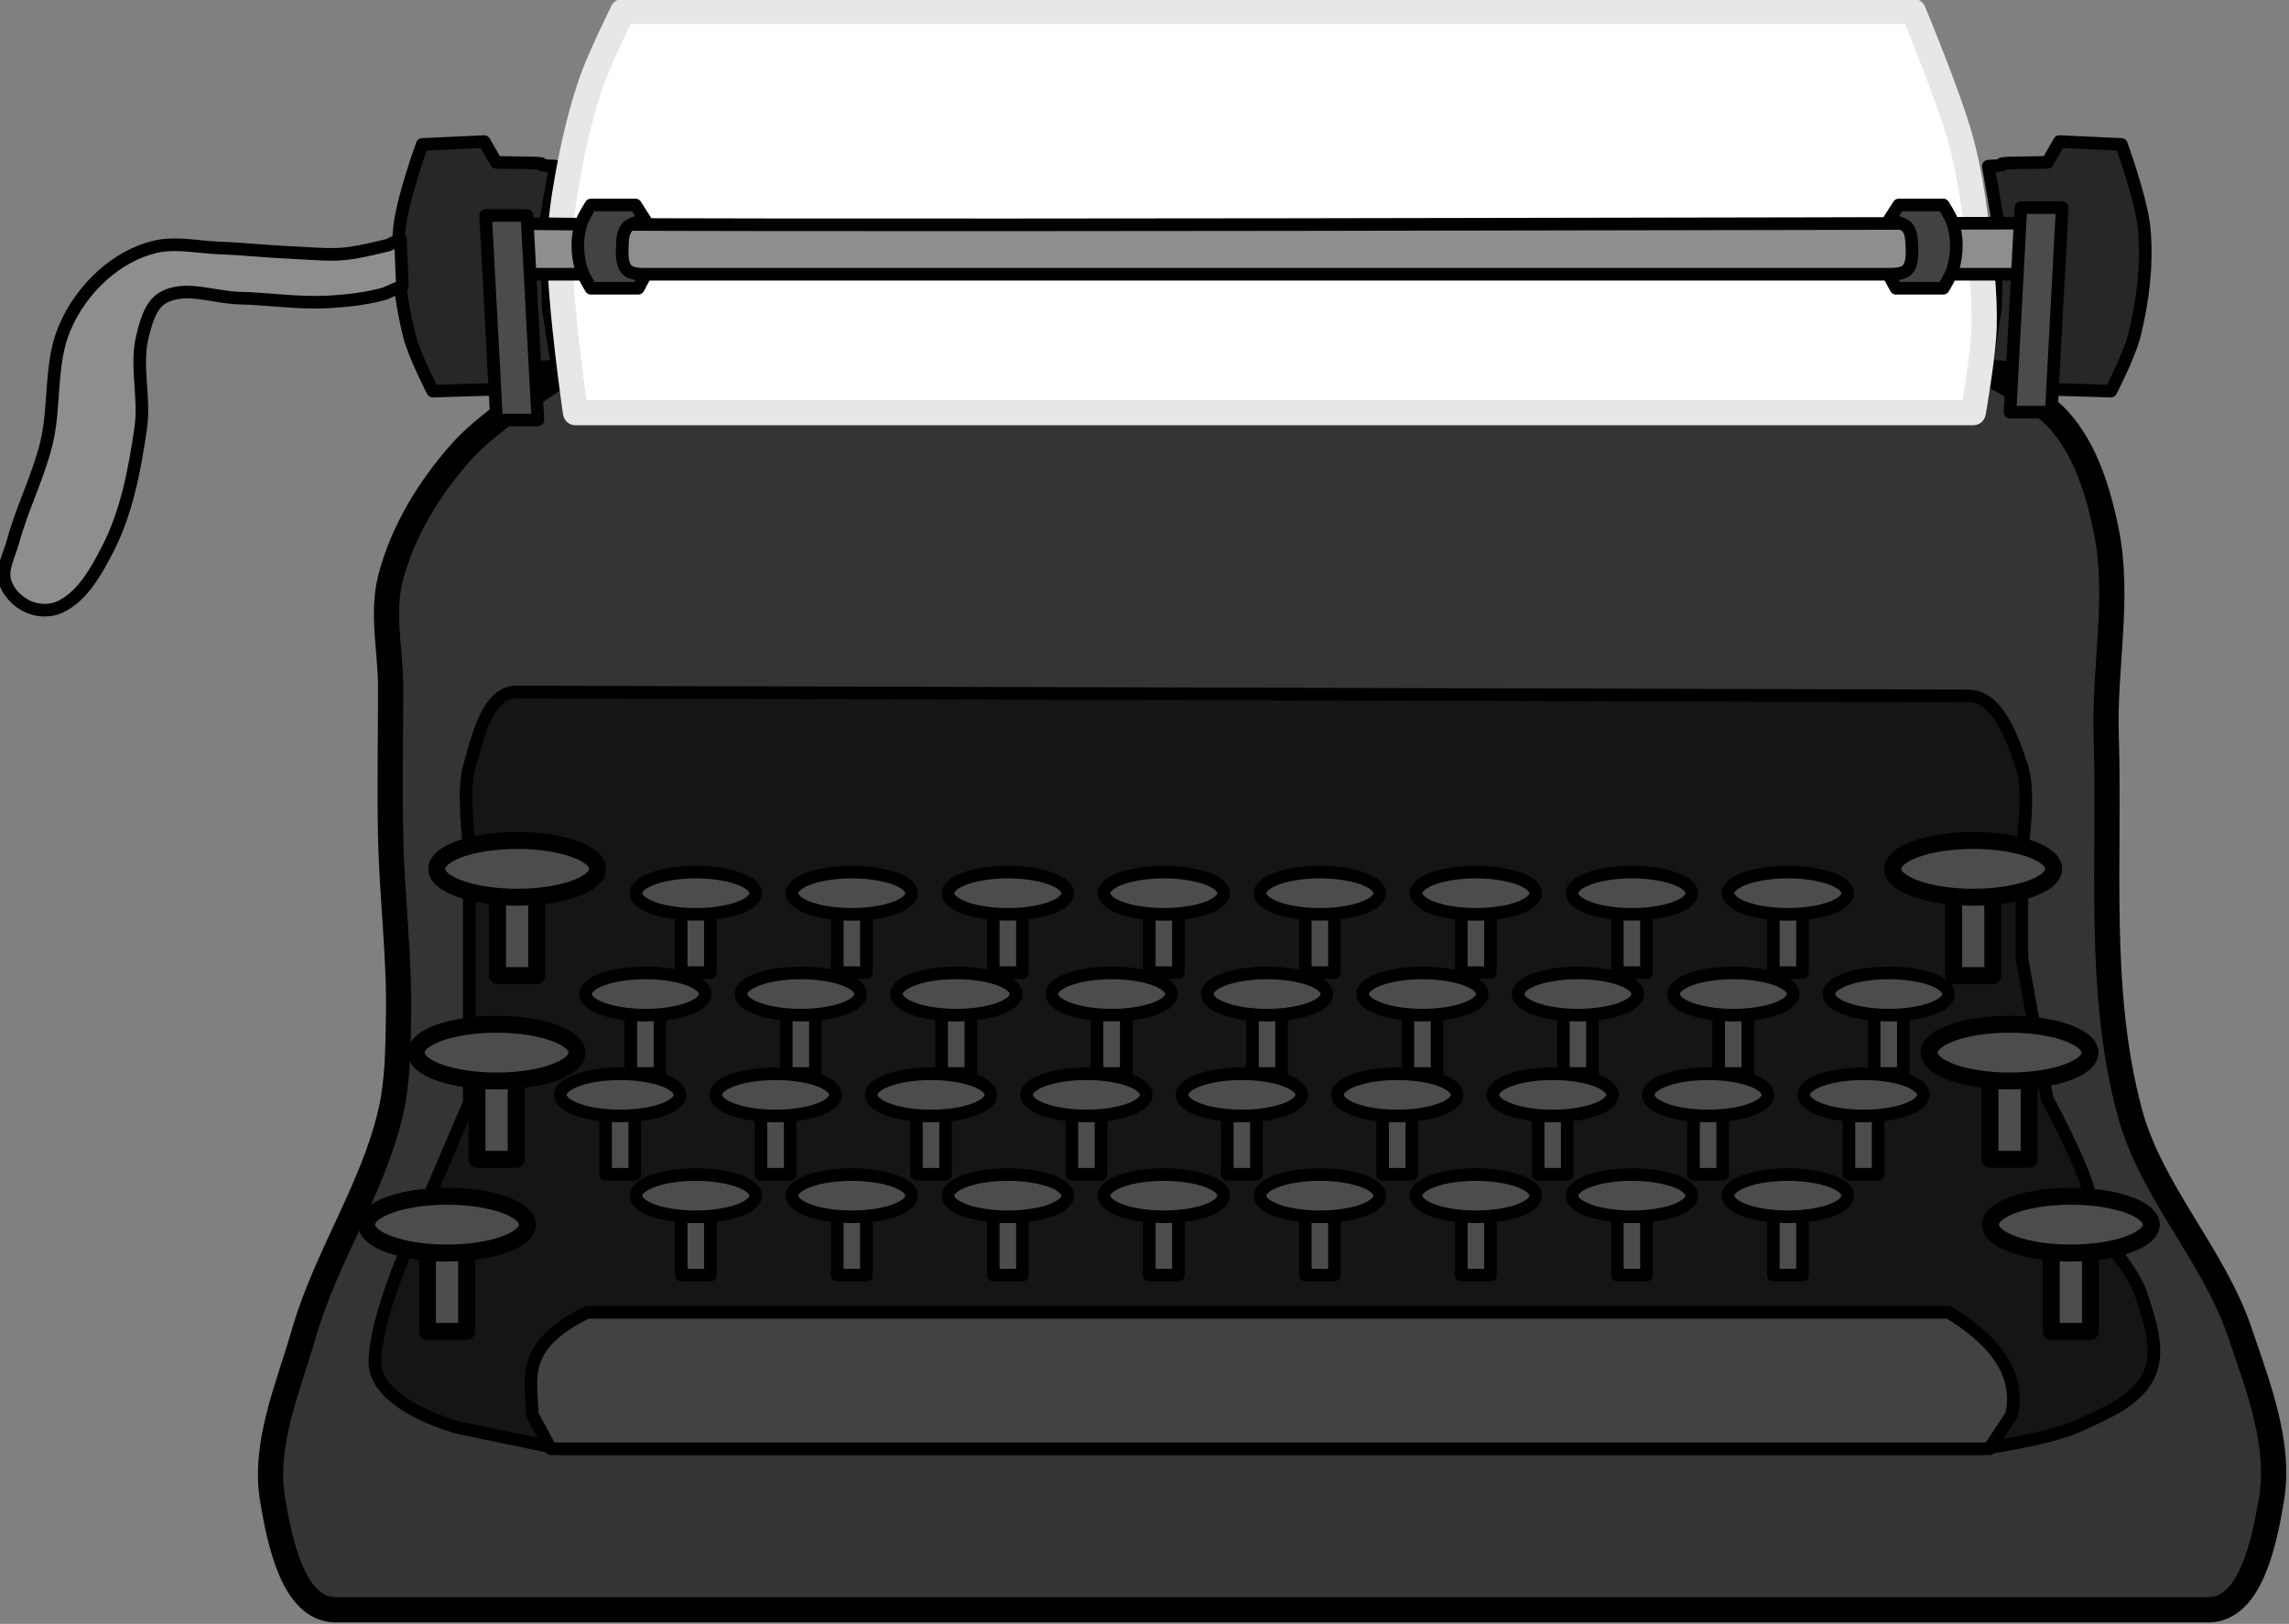 <?xml version="1.0" encoding="UTF-8" standalone="no"?>
<!-- Created with Inkscape (http://www.inkscape.org/) -->

<svg
   width="228.632"
   height="162.228"
   viewBox="0 0 228.632 162.228"
   version="1.1"
   id="svg1"
   xml:space="preserve"
   xmlns="http://www.w3.org/2000/svg"
   xmlns:svg="http://www.w3.org/2000/svg"><rect x="0" y="0" width="228.632" height="162.228" fill="#808080" stroke="none"/><defs
     id="defs1" /><g
     id="g728"
     style="display:inline"
     transform="translate(-846.135,-427.411)"><g
       id="g730"
       transform="matrix(1.259,0,0,1.259,-256.808,-152.871)"><path
         style="fill:#272727;fill-opacity:1;stroke:#000000;stroke-width:1;stroke-linejoin:round;stroke-dasharray:none;stroke-opacity:1"
         d="m 1039.426,472.141 4.919,0.226 c 0,0 1.628,4.448 1.823,6.78 0.236,2.816 -0.116,5.7 -0.81,8.439 -0.387,1.529 -1.845,4.358 -1.845,4.358 l -6.304,-0.191 -0.178,-1.708 c -2.704,-0.037 -0.688,0.099 -3.381,-0.129 l 0.713,-4.631 0.142,-7.044 -0.713,-4.152 c 2.452,-0.095 -0.254,-0.217 2.199,-0.259 l 2.491,-0.04 z"
         id="path362" /><path
         style="fill:#272727;fill-opacity:1;stroke:#000000;stroke-width:1;stroke-linejoin:round;stroke-dasharray:none;stroke-opacity:1"
         d="m 914.465,472.141 -4.919,0.226 c 0,0 -1.628,4.448 -1.823,6.78 -0.236,2.816 0.116,5.7 0.81,8.439 0.387,1.529 1.845,4.358 1.845,4.358 l 6.304,-0.191 0.178,-1.708 c 2.704,-0.037 0.688,0.099 3.381,-0.129 l -0.713,-4.631 -0.143,-7.044 0.713,-4.152 c -2.452,-0.095 0.254,-0.217 -2.199,-0.259 l -2.491,-0.04 z"
         id="path363" /><path
         style="fill:#8e8e8e;fill-opacity:1;stroke:#000000;stroke-width:1;stroke-linejoin:round;stroke-dasharray:none;stroke-opacity:1"
         d="m 906.88,480.345 c 0,0 -2.323,0.597 -3.512,0.702 -1.27,0.113 -2.55,-0.025 -3.824,-0.078 -2.057,-0.086 -4.108,-0.309 -6.165,-0.39 -1.69,-0.066 -3.43,-0.479 -5.073,-0.078 -1.493,0.364 -2.905,1.169 -4.058,2.185 -1.343,1.183 -2.446,2.712 -3.122,4.37 -1.153,2.828 -0.676,6.087 -1.405,9.053 -0.655,2.668 -1.94,5.151 -2.653,7.804 -0.275,1.025 -0.911,2.1 -0.624,3.122 0.249,0.886 1.03,1.66 1.873,2.029 0.763,0.334 1.744,0.354 2.497,0 1.772,-0.834 2.842,-2.789 3.746,-4.526 1.543,-2.968 2.172,-6.367 2.653,-9.677 0.352,-2.42 -0.456,-4.968 0.156,-7.336 0.279,-1.082 0.605,-2.388 1.561,-2.966 1.737,-1.049 4.059,-0.046 6.087,0 2.291,0.052 4.578,0.417 6.867,0.312 1.521,-0.07 3.054,-0.235 4.526,-0.624 0.542,-0.143 0.312,-0.177 1.561,-0.624 l -0.156,-3.746 z"
         id="path364" /><path
         style="fill:#343434;fill-opacity:1;stroke:#000000;stroke-width:2;stroke-linejoin:round;stroke-dasharray:none;stroke-opacity:1"
         d="m 907.037,549.18 c -1.42,6.097 -5.135,11.465 -6.867,17.481 -1.243,4.315 -3.241,8.809 -2.497,13.238 0.556,3.309 1.639,8.74 4.995,8.74 h 11.238 48.697 65.553 23.1 c 3.356,0 4.439,-5.431 4.995,-8.74 0.744,-4.428 -1.063,-8.982 -2.497,-13.238 -2.08,-6.174 -7.046,-11.19 -8.74,-17.481 -2.602,-9.664 -1.561,-19.963 -1.873,-29.967 -0.169,-5.404 1.087,-10.925 0,-16.221 -0.637,-3.105 -1.628,-6.382 -3.746,-8.74 -2.552,-2.843 -9.989,-5.619 -9.989,-5.619 h -26.846 -33.089 -21.851 -23.724 c 0,0 -8.16,4.669 -11.238,8.116 -2.544,2.85 -4.651,6.293 -5.619,9.989 -0.738,2.818 0,5.827 0,8.74 0,3.95 -0.086,7.902 0,11.851 0.104,4.79 0.719,9.569 0.624,14.359 -0.05,2.505 -0.056,5.051 -0.624,7.492 z"
         id="path365" /><path
         style="fill:#ffffff;fill-opacity:1;stroke:#e7e7e7;stroke-width:2;stroke-linejoin:round;stroke-dasharray:none;stroke-opacity:1"
         d="m 921.708,493.651 c 0,0 -1.283,-8.721 -1.249,-13.111 0.015,-1.884 0.291,-3.764 0.624,-5.619 0.455,-2.534 1.035,-5.058 1.873,-7.492 0.667,-1.938 2.497,-5.619 2.497,-5.619 h 50.57 51.818 c 0,0 2.789,6.667 3.746,10.141 0.605,2.195 0.953,4.458 1.249,6.716 0.352,2.69 0.69,5.404 0.624,8.116 -0.056,2.307 -0.866,6.867 -0.866,6.867 z"
         id="path366" /><path
         style="fill:#151515;fill-opacity:1;stroke:#000000;stroke-width:1;stroke-linejoin:round;stroke-dasharray:none;stroke-opacity:1"
         d="m 913.28,548.395 -4.682,10.926 c 0,0 -2.809,6.243 -2.809,9.677 0,3.434 6.555,5.18 6.555,5.18 l 8.116,1.688 h 112.747 c 0,0 5.347,-0.723 7.761,-1.835 2.101,-0.968 4.66,-1.983 5.603,-4.096 0.853,-1.91 0.01,-4.25 -0.624,-6.243 -0.831,-2.62 -4.37,-5.619 -4.058,-7.18 0.312,-1.561 -3.434,-8.428 -3.434,-8.428 l -2,-11.169 v -8.584 c 0,0 0.698,-4.503 0,-6.584 -0.746,-2.225 -1.896,-5.612 -4.243,-5.619 l -115.186,-0.312 c -2.338,-0.006 -3.096,3.685 -3.746,5.931 -0.581,2.008 0,6.272 0,6.272 v 8.272 z"
         id="path367" /><g
         id="g423"
         style="fill:#4c4c4c;fill-opacity:1"
         transform="translate(27.711,-2)"><g
           id="g376"
           transform="matrix(0.511,0,0,0.511,415.564,278.669)"
           style="fill:#4c4c4c;fill-opacity:1;stroke-width:1.956;stroke-dasharray:none"><path
             style="fill:#4c4c4c;fill-opacity:1;stroke:#000000;stroke-width:1.956;stroke-linejoin:round;stroke-dasharray:none;stroke-opacity:1"
             d="m 976.898,549.176 v 9.365 h 4.526 v -9.365 z"
             id="path368" /><ellipse
             style="fill:#4c4c4c;fill-opacity:1;stroke:#000000;stroke-width:1.956;stroke-linejoin:round;stroke-dasharray:none;stroke-opacity:1"
             id="ellipse376"
             cx="979.161"
             cy="546.21"
             rx="9.287"
             ry="3.278" /></g><g
           id="g377"
           transform="matrix(0.511,0,0,0.511,427.942,278.669)"
           style="fill:#4c4c4c;fill-opacity:1;stroke-width:1.956;stroke-dasharray:none"><path
             style="fill:#4c4c4c;fill-opacity:1;stroke:#000000;stroke-width:1.956;stroke-linejoin:round;stroke-dasharray:none;stroke-opacity:1"
             d="m 976.898,549.176 v 9.365 h 4.526 v -9.365 z"
             id="path376" /><ellipse
             style="fill:#4c4c4c;fill-opacity:1;stroke:#000000;stroke-width:1.956;stroke-linejoin:round;stroke-dasharray:none;stroke-opacity:1"
             id="ellipse377"
             cx="979.161"
             cy="546.21"
             rx="9.287"
             ry="3.278" /></g><g
           id="g379"
           transform="matrix(0.511,0,0,0.511,440.319,278.669)"
           style="fill:#4c4c4c;fill-opacity:1;stroke-width:1.956;stroke-dasharray:none"><path
             style="fill:#4c4c4c;fill-opacity:1;stroke:#000000;stroke-width:1.956;stroke-linejoin:round;stroke-dasharray:none;stroke-opacity:1"
             d="m 976.898,549.176 v 9.365 h 4.526 v -9.365 z"
             id="path377" /><ellipse
             style="fill:#4c4c4c;fill-opacity:1;stroke:#000000;stroke-width:1.956;stroke-linejoin:round;stroke-dasharray:none;stroke-opacity:1"
             id="ellipse379"
             cx="979.161"
             cy="546.21"
             rx="9.287"
             ry="3.278" /></g><g
           id="g380"
           transform="matrix(0.511,0,0,0.511,452.696,278.669)"
           style="fill:#4c4c4c;fill-opacity:1;stroke-width:1.956;stroke-dasharray:none"><path
             style="fill:#4c4c4c;fill-opacity:1;stroke:#000000;stroke-width:1.956;stroke-linejoin:round;stroke-dasharray:none;stroke-opacity:1"
             d="m 976.898,549.176 v 9.365 h 4.526 v -9.365 z"
             id="path379" /><ellipse
             style="fill:#4c4c4c;fill-opacity:1;stroke:#000000;stroke-width:1.956;stroke-linejoin:round;stroke-dasharray:none;stroke-opacity:1"
             id="ellipse380"
             cx="979.161"
             cy="546.21"
             rx="9.287"
             ry="3.278" /></g><g
           id="g397"
           transform="matrix(0.511,0,0,0.511,465.074,278.669)"
           style="fill:#4c4c4c;fill-opacity:1;stroke-width:1.956;stroke-dasharray:none"><path
             style="fill:#4c4c4c;fill-opacity:1;stroke:#000000;stroke-width:1.956;stroke-linejoin:round;stroke-dasharray:none;stroke-opacity:1"
             d="m 976.898,549.176 v 9.365 h 4.526 v -9.365 z"
             id="path380" /><ellipse
             style="fill:#4c4c4c;fill-opacity:1;stroke:#000000;stroke-width:1.956;stroke-linejoin:round;stroke-dasharray:none;stroke-opacity:1"
             id="ellipse397"
             cx="979.161"
             cy="546.21"
             rx="9.287"
             ry="3.278" /></g><g
           id="g420"
           transform="matrix(0.511,0,0,0.511,477.451,278.669)"
           style="fill:#4c4c4c;fill-opacity:1;stroke-width:1.956;stroke-dasharray:none"><path
             style="fill:#4c4c4c;fill-opacity:1;stroke:#000000;stroke-width:1.956;stroke-linejoin:round;stroke-dasharray:none;stroke-opacity:1"
             d="m 976.898,549.176 v 9.365 h 4.526 v -9.365 z"
             id="path397" /><ellipse
             style="fill:#4c4c4c;fill-opacity:1;stroke:#000000;stroke-width:1.956;stroke-linejoin:round;stroke-dasharray:none;stroke-opacity:1"
             id="ellipse420"
             cx="979.161"
             cy="546.21"
             rx="9.287"
             ry="3.278" /></g><g
           id="g421"
           transform="matrix(0.511,0,0,0.511,489.828,278.669)"
           style="fill:#4c4c4c;fill-opacity:1;stroke-width:1.956;stroke-dasharray:none"><path
             style="fill:#4c4c4c;fill-opacity:1;stroke:#000000;stroke-width:1.956;stroke-linejoin:round;stroke-dasharray:none;stroke-opacity:1"
             d="m 976.898,549.176 v 9.365 h 4.526 v -9.365 z"
             id="path420" /><ellipse
             style="fill:#4c4c4c;fill-opacity:1;stroke:#000000;stroke-width:1.956;stroke-linejoin:round;stroke-dasharray:none;stroke-opacity:1"
             id="ellipse421"
             cx="979.161"
             cy="546.21"
             rx="9.287"
             ry="3.278" /></g><g
           id="g422"
           transform="matrix(0.511,0,0,0.511,403.187,278.669)"
           style="fill:#4c4c4c;fill-opacity:1;stroke-width:1.956;stroke-dasharray:none"><path
             style="fill:#4c4c4c;fill-opacity:1;stroke:#000000;stroke-width:1.956;stroke-linejoin:round;stroke-dasharray:none;stroke-opacity:1"
             d="m 976.898,549.176 v 9.365 h 4.526 v -9.365 z"
             id="path421" /><ellipse
             style="fill:#4c4c4c;fill-opacity:1;stroke:#000000;stroke-width:1.956;stroke-linejoin:round;stroke-dasharray:none;stroke-opacity:1"
             id="ellipse422"
             cx="979.161"
             cy="546.21"
             rx="9.287"
             ry="3.278" /></g></g><g
         id="g424"
         transform="matrix(0.687,0,0,0.687,367.656,182.834)"
         style="fill:#4c4c4c;fill-opacity:1;stroke-width:1.956;stroke-dasharray:none"><path
           style="fill:#4c4c4c;fill-opacity:1;stroke:#000000;stroke-width:1.956;stroke-linejoin:round;stroke-dasharray:none;stroke-opacity:1"
           d="m 976.898,549.176 v 9.365 h 4.526 v -9.365 z"
           id="path423" /><ellipse
           style="fill:#4c4c4c;fill-opacity:1;stroke:#000000;stroke-width:1.956;stroke-linejoin:round;stroke-dasharray:none;stroke-opacity:1"
           id="ellipse423"
           cx="979.161"
           cy="546.21"
           rx="9.287"
           ry="3.278" /></g><g
         id="g425"
         transform="matrix(0.687,0,0,0.687,363.104,163.878)"
         style="fill:#4c4c4c;fill-opacity:1;stroke-width:1.956;stroke-dasharray:none"><path
           style="fill:#4c4c4c;fill-opacity:1;stroke:#000000;stroke-width:1.956;stroke-linejoin:round;stroke-dasharray:none;stroke-opacity:1"
           d="m 976.444,556.897 v 9.365 h 4.526 v -9.365 z"
           id="path424" /><ellipse
           style="fill:#4c4c4c;fill-opacity:1;stroke:#000000;stroke-width:1.956;stroke-linejoin:round;stroke-dasharray:none;stroke-opacity:1"
           id="ellipse424"
           cx="978.707"
           cy="553.932"
           rx="9.287"
           ry="3.278" /></g><g
         id="g426"
         transform="matrix(0.687,0,0,0.687,362.095,151.794)"
         style="fill:#4c4c4c;fill-opacity:1;stroke-width:1.956;stroke-dasharray:none"><path
           style="fill:#4c4c4c;fill-opacity:1;stroke:#000000;stroke-width:1.956;stroke-linejoin:round;stroke-dasharray:none;stroke-opacity:1"
           d="m 973.719,553.263 v 9.365 h 4.526 v -9.365 z"
           id="path425" /><ellipse
           style="fill:#4c4c4c;fill-opacity:1;stroke:#000000;stroke-width:1.956;stroke-linejoin:round;stroke-dasharray:none;stroke-opacity:1"
           id="ellipse425"
           cx="975.982"
           cy="550.298"
           rx="9.287"
           ry="3.278" /></g><g
         id="g427"
         transform="matrix(-0.687,0,0,0.687,1584.197,182.834)"
         style="fill:#4c4c4c;fill-opacity:1;stroke-width:1.956;stroke-dasharray:none"><path
           style="fill:#4c4c4c;fill-opacity:1;stroke:#000000;stroke-width:1.956;stroke-linejoin:round;stroke-dasharray:none;stroke-opacity:1"
           d="m 976.898,549.176 v 9.365 h 4.526 v -9.365 z"
           id="path426" /><ellipse
           style="fill:#4c4c4c;fill-opacity:1;stroke:#000000;stroke-width:1.956;stroke-linejoin:round;stroke-dasharray:none;stroke-opacity:1"
           id="ellipse426"
           cx="979.161"
           cy="546.21"
           rx="9.287"
           ry="3.278" /></g><g
         id="g428"
         transform="matrix(-0.687,0,0,0.687,1588.126,169.185)"
         style="fill:#4c4c4c;fill-opacity:1;stroke-width:1.956;stroke-dasharray:none"><path
           style="fill:#4c4c4c;fill-opacity:1;stroke:#000000;stroke-width:1.956;stroke-linejoin:round;stroke-dasharray:none;stroke-opacity:1"
           d="m 976.898,549.176 v 9.365 h 4.526 v -9.365 z"
           id="path427" /><ellipse
           style="fill:#4c4c4c;fill-opacity:1;stroke:#000000;stroke-width:1.956;stroke-linejoin:round;stroke-dasharray:none;stroke-opacity:1"
           id="ellipse427"
           cx="979.161"
           cy="546.21"
           rx="9.287"
           ry="3.278" /></g><path
         style="fill:#8e8e8e;fill-opacity:1;stroke:#000000;stroke-width:1;stroke-linejoin:round;stroke-dasharray:none;stroke-opacity:1"
         d="m 916.91,478.61 c 2.185,0.312 120.979,0 120.979,0 v 4.058 H 916.91 c -1.73,-1.353 -0.662,-2.705 0,-4.058 z"
         id="path428" /><g
         id="g429"
         transform="matrix(-0.687,0,0,0.687,1589.758,154.603)"
         style="fill:#4c4c4c;fill-opacity:1;stroke-width:1.956;stroke-dasharray:none"><path
           style="fill:#4c4c4c;fill-opacity:1;stroke:#000000;stroke-width:1.956;stroke-linejoin:round;stroke-dasharray:none;stroke-opacity:1"
           d="m 976.898,549.176 v 9.365 h 4.526 v -9.365 z"
           id="path429" /><ellipse
           style="fill:#4c4c4c;fill-opacity:1;stroke:#000000;stroke-width:1.956;stroke-linejoin:round;stroke-dasharray:none;stroke-opacity:1"
           id="ellipse429"
           cx="979.161"
           cy="546.21"
           rx="9.287"
           ry="3.278" /></g><g
         id="g472"
         transform="translate(27.711,2)"><g
           id="g430"
           transform="matrix(0.511,0,0,0.511,409.517,266.669)"
           style="fill:#4c4c4c;fill-opacity:1;stroke-width:1.956;stroke-dasharray:none"><path
             style="fill:#4c4c4c;fill-opacity:1;stroke:#000000;stroke-width:1.956;stroke-linejoin:round;stroke-dasharray:none;stroke-opacity:1"
             d="m 976.898,549.176 v 9.365 h 4.526 v -9.365 z"
             id="path430" /><ellipse
             style="fill:#4c4c4c;fill-opacity:1;stroke:#000000;stroke-width:1.956;stroke-linejoin:round;stroke-dasharray:none;stroke-opacity:1"
             id="ellipse430"
             cx="979.161"
             cy="546.21"
             rx="9.287"
             ry="3.278" /></g><g
           id="g431"
           transform="matrix(0.511,0,0,0.511,421.847,266.669)"
           style="fill:#4c4c4c;fill-opacity:1;stroke-width:1.956;stroke-dasharray:none"><path
             style="fill:#4c4c4c;fill-opacity:1;stroke:#000000;stroke-width:1.956;stroke-linejoin:round;stroke-dasharray:none;stroke-opacity:1"
             d="m 976.898,549.176 v 9.365 h 4.526 v -9.365 z"
             id="path431" /><ellipse
             style="fill:#4c4c4c;fill-opacity:1;stroke:#000000;stroke-width:1.956;stroke-linejoin:round;stroke-dasharray:none;stroke-opacity:1"
             id="ellipse431"
             cx="979.161"
             cy="546.21"
             rx="9.287"
             ry="3.278" /></g><g
           id="g432"
           transform="matrix(0.511,0,0,0.511,434.177,266.669)"
           style="fill:#4c4c4c;fill-opacity:1;stroke-width:1.956;stroke-dasharray:none"><path
             style="fill:#4c4c4c;fill-opacity:1;stroke:#000000;stroke-width:1.956;stroke-linejoin:round;stroke-dasharray:none;stroke-opacity:1"
             d="m 976.898,549.176 v 9.365 h 4.526 v -9.365 z"
             id="path432" /><ellipse
             style="fill:#4c4c4c;fill-opacity:1;stroke:#000000;stroke-width:1.956;stroke-linejoin:round;stroke-dasharray:none;stroke-opacity:1"
             id="ellipse432"
             cx="979.161"
             cy="546.21"
             rx="9.287"
             ry="3.278" /></g><g
           id="g433"
           transform="matrix(0.511,0,0,0.511,446.508,266.669)"
           style="fill:#4c4c4c;fill-opacity:1;stroke-width:1.956;stroke-dasharray:none"><path
             style="fill:#4c4c4c;fill-opacity:1;stroke:#000000;stroke-width:1.956;stroke-linejoin:round;stroke-dasharray:none;stroke-opacity:1"
             d="m 976.898,549.176 v 9.365 h 4.526 v -9.365 z"
             id="path433" /><ellipse
             style="fill:#4c4c4c;fill-opacity:1;stroke:#000000;stroke-width:1.956;stroke-linejoin:round;stroke-dasharray:none;stroke-opacity:1"
             id="ellipse433"
             cx="979.161"
             cy="546.21"
             rx="9.287"
             ry="3.278" /></g><g
           id="g434"
           transform="matrix(0.511,0,0,0.511,458.838,266.669)"
           style="fill:#4c4c4c;fill-opacity:1;stroke-width:1.956;stroke-dasharray:none"><path
             style="fill:#4c4c4c;fill-opacity:1;stroke:#000000;stroke-width:1.956;stroke-linejoin:round;stroke-dasharray:none;stroke-opacity:1"
             d="m 976.898,549.176 v 9.365 h 4.526 v -9.365 z"
             id="path434" /><ellipse
             style="fill:#4c4c4c;fill-opacity:1;stroke:#000000;stroke-width:1.956;stroke-linejoin:round;stroke-dasharray:none;stroke-opacity:1"
             id="ellipse434"
             cx="979.161"
             cy="546.21"
             rx="9.287"
             ry="3.278" /></g><g
           id="g435"
           transform="matrix(0.511,0,0,0.511,471.168,266.669)"
           style="fill:#4c4c4c;fill-opacity:1;stroke-width:1.956;stroke-dasharray:none"><path
             style="fill:#4c4c4c;fill-opacity:1;stroke:#000000;stroke-width:1.956;stroke-linejoin:round;stroke-dasharray:none;stroke-opacity:1"
             d="m 976.898,549.176 v 9.365 h 4.526 v -9.365 z"
             id="path435" /><ellipse
             style="fill:#4c4c4c;fill-opacity:1;stroke:#000000;stroke-width:1.956;stroke-linejoin:round;stroke-dasharray:none;stroke-opacity:1"
             id="ellipse435"
             cx="979.161"
             cy="546.21"
             rx="9.287"
             ry="3.278" /></g><g
           id="g436"
           transform="matrix(0.511,0,0,0.511,483.498,266.669)"
           style="fill:#4c4c4c;fill-opacity:1;stroke-width:1.956;stroke-dasharray:none"><path
             style="fill:#4c4c4c;fill-opacity:1;stroke:#000000;stroke-width:1.956;stroke-linejoin:round;stroke-dasharray:none;stroke-opacity:1"
             d="m 976.898,549.176 v 9.365 h 4.526 v -9.365 z"
             id="path436" /><ellipse
             style="fill:#4c4c4c;fill-opacity:1;stroke:#000000;stroke-width:1.956;stroke-linejoin:round;stroke-dasharray:none;stroke-opacity:1"
             id="ellipse436"
             cx="979.161"
             cy="546.21"
             rx="9.287"
             ry="3.278" /></g><g
           id="g437"
           transform="matrix(0.511,0,0,0.511,495.828,266.669)"
           style="fill:#4c4c4c;fill-opacity:1;stroke-width:1.956;stroke-dasharray:none"><path
             style="fill:#4c4c4c;fill-opacity:1;stroke:#000000;stroke-width:1.956;stroke-linejoin:round;stroke-dasharray:none;stroke-opacity:1"
             d="m 976.898,549.176 v 9.365 h 4.526 v -9.365 z"
             id="path437" /><ellipse
             style="fill:#4c4c4c;fill-opacity:1;stroke:#000000;stroke-width:1.956;stroke-linejoin:round;stroke-dasharray:none;stroke-opacity:1"
             id="ellipse437"
             cx="979.161"
             cy="546.21"
             rx="9.287"
             ry="3.278" /></g><g
           id="g471"
           transform="matrix(0.511,0,0,0.511,397.187,266.669)"
           style="fill:#4c4c4c;fill-opacity:1;stroke-width:1.956;stroke-dasharray:none"><path
             style="fill:#4c4c4c;fill-opacity:1;stroke:#000000;stroke-width:1.956;stroke-linejoin:round;stroke-dasharray:none;stroke-opacity:1"
             d="m 976.898,549.176 v 9.365 h 4.526 v -9.365 z"
             id="path438" /><ellipse
             style="fill:#4c4c4c;fill-opacity:1;stroke:#000000;stroke-width:1.956;stroke-linejoin:round;stroke-dasharray:none;stroke-opacity:1"
             id="ellipse467"
             cx="979.161"
             cy="546.21"
             rx="9.287"
             ry="3.278" /></g></g><g
         id="g489"
         style="fill:#424242;fill-opacity:1"
         transform="translate(27.997,-0.639)"><path
           id="path487"
           style="fill:#424242;fill-opacity:1;stroke:#000000;stroke-width:1;stroke-linejoin:round;stroke-dasharray:none;stroke-opacity:1"
           d="m 890.274,573.796 1.471,2.708 h 114.117 l 1.784,-2.708 v 2e-5 c 0.55,-2.705 -0.563,-5.411 -4.995,-8.116 H 894.644 c -5.54,2.705 -4.384,5.411 -4.37,8.116 z" /></g><g
         id="g716"
         transform="translate(29.711,-6)"><g
           id="g510"
           transform="matrix(0.511,0,0,0.511,409.517,266.669)"
           style="fill:#4c4c4c;fill-opacity:1;stroke-width:1.956;stroke-dasharray:none"><path
             style="fill:#4c4c4c;fill-opacity:1;stroke:#000000;stroke-width:1.956;stroke-linejoin:round;stroke-dasharray:none;stroke-opacity:1"
             d="m 976.898,549.176 v 9.365 h 4.526 v -9.365 z"
             id="path510" /><ellipse
             style="fill:#4c4c4c;fill-opacity:1;stroke:#000000;stroke-width:1.956;stroke-linejoin:round;stroke-dasharray:none;stroke-opacity:1"
             id="ellipse510"
             cx="979.161"
             cy="546.21"
             rx="9.287"
             ry="3.278" /></g><g
           id="g511"
           transform="matrix(0.511,0,0,0.511,421.847,266.669)"
           style="fill:#4c4c4c;fill-opacity:1;stroke-width:1.956;stroke-dasharray:none"><path
             style="fill:#4c4c4c;fill-opacity:1;stroke:#000000;stroke-width:1.956;stroke-linejoin:round;stroke-dasharray:none;stroke-opacity:1"
             d="m 976.898,549.176 v 9.365 h 4.526 v -9.365 z"
             id="path511" /><ellipse
             style="fill:#4c4c4c;fill-opacity:1;stroke:#000000;stroke-width:1.956;stroke-linejoin:round;stroke-dasharray:none;stroke-opacity:1"
             id="ellipse511"
             cx="979.161"
             cy="546.21"
             rx="9.287"
             ry="3.278" /></g><g
           id="g512"
           transform="matrix(0.511,0,0,0.511,434.177,266.669)"
           style="fill:#4c4c4c;fill-opacity:1;stroke-width:1.956;stroke-dasharray:none"><path
             style="fill:#4c4c4c;fill-opacity:1;stroke:#000000;stroke-width:1.956;stroke-linejoin:round;stroke-dasharray:none;stroke-opacity:1"
             d="m 976.898,549.176 v 9.365 h 4.526 v -9.365 z"
             id="path512" /><ellipse
             style="fill:#4c4c4c;fill-opacity:1;stroke:#000000;stroke-width:1.956;stroke-linejoin:round;stroke-dasharray:none;stroke-opacity:1"
             id="ellipse512"
             cx="979.161"
             cy="546.21"
             rx="9.287"
             ry="3.278" /></g><g
           id="g513"
           transform="matrix(0.511,0,0,0.511,446.508,266.669)"
           style="fill:#4c4c4c;fill-opacity:1;stroke-width:1.956;stroke-dasharray:none"><path
             style="fill:#4c4c4c;fill-opacity:1;stroke:#000000;stroke-width:1.956;stroke-linejoin:round;stroke-dasharray:none;stroke-opacity:1"
             d="m 976.898,549.176 v 9.365 h 4.526 v -9.365 z"
             id="path513" /><ellipse
             style="fill:#4c4c4c;fill-opacity:1;stroke:#000000;stroke-width:1.956;stroke-linejoin:round;stroke-dasharray:none;stroke-opacity:1"
             id="ellipse513"
             cx="979.161"
             cy="546.21"
             rx="9.287"
             ry="3.278" /></g><g
           id="g514"
           transform="matrix(0.511,0,0,0.511,458.838,266.669)"
           style="fill:#4c4c4c;fill-opacity:1;stroke-width:1.956;stroke-dasharray:none"><path
             style="fill:#4c4c4c;fill-opacity:1;stroke:#000000;stroke-width:1.956;stroke-linejoin:round;stroke-dasharray:none;stroke-opacity:1"
             d="m 976.898,549.176 v 9.365 h 4.526 v -9.365 z"
             id="path514" /><ellipse
             style="fill:#4c4c4c;fill-opacity:1;stroke:#000000;stroke-width:1.956;stroke-linejoin:round;stroke-dasharray:none;stroke-opacity:1"
             id="ellipse514"
             cx="979.161"
             cy="546.21"
             rx="9.287"
             ry="3.278" /></g><g
           id="g515"
           transform="matrix(0.511,0,0,0.511,471.168,266.669)"
           style="fill:#4c4c4c;fill-opacity:1;stroke-width:1.956;stroke-dasharray:none"><path
             style="fill:#4c4c4c;fill-opacity:1;stroke:#000000;stroke-width:1.956;stroke-linejoin:round;stroke-dasharray:none;stroke-opacity:1"
             d="m 976.898,549.176 v 9.365 h 4.526 v -9.365 z"
             id="path515" /><ellipse
             style="fill:#4c4c4c;fill-opacity:1;stroke:#000000;stroke-width:1.956;stroke-linejoin:round;stroke-dasharray:none;stroke-opacity:1"
             id="ellipse515"
             cx="979.161"
             cy="546.21"
             rx="9.287"
             ry="3.278" /></g><g
           id="g516"
           transform="matrix(0.511,0,0,0.511,483.498,266.669)"
           style="fill:#4c4c4c;fill-opacity:1;stroke-width:1.956;stroke-dasharray:none"><path
             style="fill:#4c4c4c;fill-opacity:1;stroke:#000000;stroke-width:1.956;stroke-linejoin:round;stroke-dasharray:none;stroke-opacity:1"
             d="m 976.898,549.176 v 9.365 h 4.526 v -9.365 z"
             id="path516" /><ellipse
             style="fill:#4c4c4c;fill-opacity:1;stroke:#000000;stroke-width:1.956;stroke-linejoin:round;stroke-dasharray:none;stroke-opacity:1"
             id="ellipse516"
             cx="979.161"
             cy="546.21"
             rx="9.287"
             ry="3.278" /></g><g
           id="g714"
           transform="matrix(0.511,0,0,0.511,495.828,266.669)"
           style="fill:#4c4c4c;fill-opacity:1;stroke-width:1.956;stroke-dasharray:none"><path
             style="fill:#4c4c4c;fill-opacity:1;stroke:#000000;stroke-width:1.956;stroke-linejoin:round;stroke-dasharray:none;stroke-opacity:1"
             d="m 976.898,549.176 v 9.365 h 4.526 v -9.365 z"
             id="path713" /><ellipse
             style="fill:#4c4c4c;fill-opacity:1;stroke:#000000;stroke-width:1.956;stroke-linejoin:round;stroke-dasharray:none;stroke-opacity:1"
             id="ellipse713"
             cx="979.161"
             cy="546.21"
             rx="9.287"
             ry="3.278" /></g><g
           id="g715"
           transform="matrix(0.511,0,0,0.511,397.187,266.669)"
           style="fill:#4c4c4c;fill-opacity:1;stroke-width:1.956;stroke-dasharray:none"><path
             style="fill:#4c4c4c;fill-opacity:1;stroke:#000000;stroke-width:1.956;stroke-linejoin:round;stroke-dasharray:none;stroke-opacity:1"
             d="m 976.898,549.176 v 9.365 h 4.526 v -9.365 z"
             id="path714" /><ellipse
             style="fill:#4c4c4c;fill-opacity:1;stroke:#000000;stroke-width:1.956;stroke-linejoin:round;stroke-dasharray:none;stroke-opacity:1"
             id="ellipse714"
             cx="979.161"
             cy="546.21"
             rx="9.287"
             ry="3.278" /></g></g><g
         id="g725"
         style="fill:#4c4c4c;fill-opacity:1"
         transform="translate(27.711,-26)"><g
           id="g717"
           transform="matrix(0.511,0,0,0.511,415.564,278.669)"
           style="fill:#4c4c4c;fill-opacity:1;stroke-width:1.956;stroke-dasharray:none"><path
             style="fill:#4c4c4c;fill-opacity:1;stroke:#000000;stroke-width:1.956;stroke-linejoin:round;stroke-dasharray:none;stroke-opacity:1"
             d="m 976.898,549.176 v 9.365 h 4.526 v -9.365 z"
             id="path716" /><ellipse
             style="fill:#4c4c4c;fill-opacity:1;stroke:#000000;stroke-width:1.956;stroke-linejoin:round;stroke-dasharray:none;stroke-opacity:1"
             id="ellipse716"
             cx="979.161"
             cy="546.21"
             rx="9.287"
             ry="3.278" /></g><g
           id="g718"
           transform="matrix(0.511,0,0,0.511,427.942,278.669)"
           style="fill:#4c4c4c;fill-opacity:1;stroke-width:1.956;stroke-dasharray:none"><path
             style="fill:#4c4c4c;fill-opacity:1;stroke:#000000;stroke-width:1.956;stroke-linejoin:round;stroke-dasharray:none;stroke-opacity:1"
             d="m 976.898,549.176 v 9.365 h 4.526 v -9.365 z"
             id="path717" /><ellipse
             style="fill:#4c4c4c;fill-opacity:1;stroke:#000000;stroke-width:1.956;stroke-linejoin:round;stroke-dasharray:none;stroke-opacity:1"
             id="ellipse717"
             cx="979.161"
             cy="546.21"
             rx="9.287"
             ry="3.278" /></g><g
           id="g719"
           transform="matrix(0.511,0,0,0.511,440.319,278.669)"
           style="fill:#4c4c4c;fill-opacity:1;stroke-width:1.956;stroke-dasharray:none"><path
             style="fill:#4c4c4c;fill-opacity:1;stroke:#000000;stroke-width:1.956;stroke-linejoin:round;stroke-dasharray:none;stroke-opacity:1"
             d="m 976.898,549.176 v 9.365 h 4.526 v -9.365 z"
             id="path718" /><ellipse
             style="fill:#4c4c4c;fill-opacity:1;stroke:#000000;stroke-width:1.956;stroke-linejoin:round;stroke-dasharray:none;stroke-opacity:1"
             id="ellipse718"
             cx="979.161"
             cy="546.21"
             rx="9.287"
             ry="3.278" /></g><g
           id="g720"
           transform="matrix(0.511,0,0,0.511,452.696,278.669)"
           style="fill:#4c4c4c;fill-opacity:1;stroke-width:1.956;stroke-dasharray:none"><path
             style="fill:#4c4c4c;fill-opacity:1;stroke:#000000;stroke-width:1.956;stroke-linejoin:round;stroke-dasharray:none;stroke-opacity:1"
             d="m 976.898,549.176 v 9.365 h 4.526 v -9.365 z"
             id="path719" /><ellipse
             style="fill:#4c4c4c;fill-opacity:1;stroke:#000000;stroke-width:1.956;stroke-linejoin:round;stroke-dasharray:none;stroke-opacity:1"
             id="ellipse719"
             cx="979.161"
             cy="546.21"
             rx="9.287"
             ry="3.278" /></g><g
           id="g721"
           transform="matrix(0.511,0,0,0.511,465.074,278.669)"
           style="fill:#4c4c4c;fill-opacity:1;stroke-width:1.956;stroke-dasharray:none"><path
             style="fill:#4c4c4c;fill-opacity:1;stroke:#000000;stroke-width:1.956;stroke-linejoin:round;stroke-dasharray:none;stroke-opacity:1"
             d="m 976.898,549.176 v 9.365 h 4.526 v -9.365 z"
             id="path720" /><ellipse
             style="fill:#4c4c4c;fill-opacity:1;stroke:#000000;stroke-width:1.956;stroke-linejoin:round;stroke-dasharray:none;stroke-opacity:1"
             id="ellipse720"
             cx="979.161"
             cy="546.21"
             rx="9.287"
             ry="3.278" /></g><g
           id="g722"
           transform="matrix(0.511,0,0,0.511,477.451,278.669)"
           style="fill:#4c4c4c;fill-opacity:1;stroke-width:1.956;stroke-dasharray:none"><path
             style="fill:#4c4c4c;fill-opacity:1;stroke:#000000;stroke-width:1.956;stroke-linejoin:round;stroke-dasharray:none;stroke-opacity:1"
             d="m 976.898,549.176 v 9.365 h 4.526 v -9.365 z"
             id="path721" /><ellipse
             style="fill:#4c4c4c;fill-opacity:1;stroke:#000000;stroke-width:1.956;stroke-linejoin:round;stroke-dasharray:none;stroke-opacity:1"
             id="ellipse721"
             cx="979.161"
             cy="546.21"
             rx="9.287"
             ry="3.278" /></g><g
           id="g723"
           transform="matrix(0.511,0,0,0.511,489.828,278.669)"
           style="fill:#4c4c4c;fill-opacity:1;stroke-width:1.956;stroke-dasharray:none"><path
             style="fill:#4c4c4c;fill-opacity:1;stroke:#000000;stroke-width:1.956;stroke-linejoin:round;stroke-dasharray:none;stroke-opacity:1"
             d="m 976.898,549.176 v 9.365 h 4.526 v -9.365 z"
             id="path722" /><ellipse
             style="fill:#4c4c4c;fill-opacity:1;stroke:#000000;stroke-width:1.956;stroke-linejoin:round;stroke-dasharray:none;stroke-opacity:1"
             id="ellipse722"
             cx="979.161"
             cy="546.21"
             rx="9.287"
             ry="3.278" /></g><g
           id="g724"
           transform="matrix(0.511,0,0,0.511,403.187,278.669)"
           style="fill:#4c4c4c;fill-opacity:1;stroke-width:1.956;stroke-dasharray:none"><path
             style="fill:#4c4c4c;fill-opacity:1;stroke:#000000;stroke-width:1.956;stroke-linejoin:round;stroke-dasharray:none;stroke-opacity:1"
             d="m 976.898,549.176 v 9.365 h 4.526 v -9.365 z"
             id="path723" /><ellipse
             style="fill:#4c4c4c;fill-opacity:1;stroke:#000000;stroke-width:1.956;stroke-linejoin:round;stroke-dasharray:none;stroke-opacity:1"
             id="ellipse723"
             cx="979.161"
             cy="546.21"
             rx="9.287"
             ry="3.278" /></g></g><path
         style="fill:#424242;fill-opacity:1;stroke:#000000;stroke-width:1;stroke-linejoin:round;stroke-dasharray:none;stroke-opacity:1"
         d="m 922.929,477.17 c 0,0 -0.57,0.883 -0.74,1.376 -0.191,0.554 -0.292,1.147 -0.3,1.733 -0.009,0.694 0.088,1.4 0.3,2.061 0.165,0.514 0.74,1.439 0.74,1.439 h 3.754 l 0.573,-1.071 c 0,0 -1.114,-0.013 -1.456,-0.379 -0.46,-0.492 -0.402,-1.313 -0.377,-1.986 0.018,-0.485 0.055,-1.043 0.377,-1.406 0.339,-0.382 1.424,-0.571 1.424,-0.571 l -0.761,-1.195 z"
         id="path725" /><path
         style="fill:#424242;fill-opacity:1;stroke:#000000;stroke-width:1;stroke-linejoin:round;stroke-dasharray:none;stroke-opacity:1"
         d="m 1030.215,477.17 c 0,0 0.57,0.883 0.74,1.376 0.192,0.554 0.292,1.147 0.3,1.733 0.01,0.694 -0.088,1.4 -0.3,2.061 -0.165,0.514 -0.74,1.439 -0.74,1.439 h -3.753 l -0.573,-1.071 c 0,0 1.114,-0.013 1.456,-0.379 0.46,-0.492 0.402,-1.313 0.377,-1.986 -0.018,-0.485 -0.055,-1.043 -0.377,-1.406 -0.339,-0.382 -1.424,-0.571 -1.424,-0.571 l 0.761,-1.195 z"
         id="path726" /><path
         id="path727"
         style="fill:#4b4b4b;stroke:#000000;stroke-linejoin:round"
         d="m 914.573,478.004 h 3.278 l 0.867,16.232 h -3.278 z" /><path
         id="path728"
         style="fill:#4b4b4b;stroke:#000000;stroke-linejoin:round"
         d="m 1039.654,477.379 h -3.278 l -0.867,16.232 h 3.278 z" /></g></g></svg>

